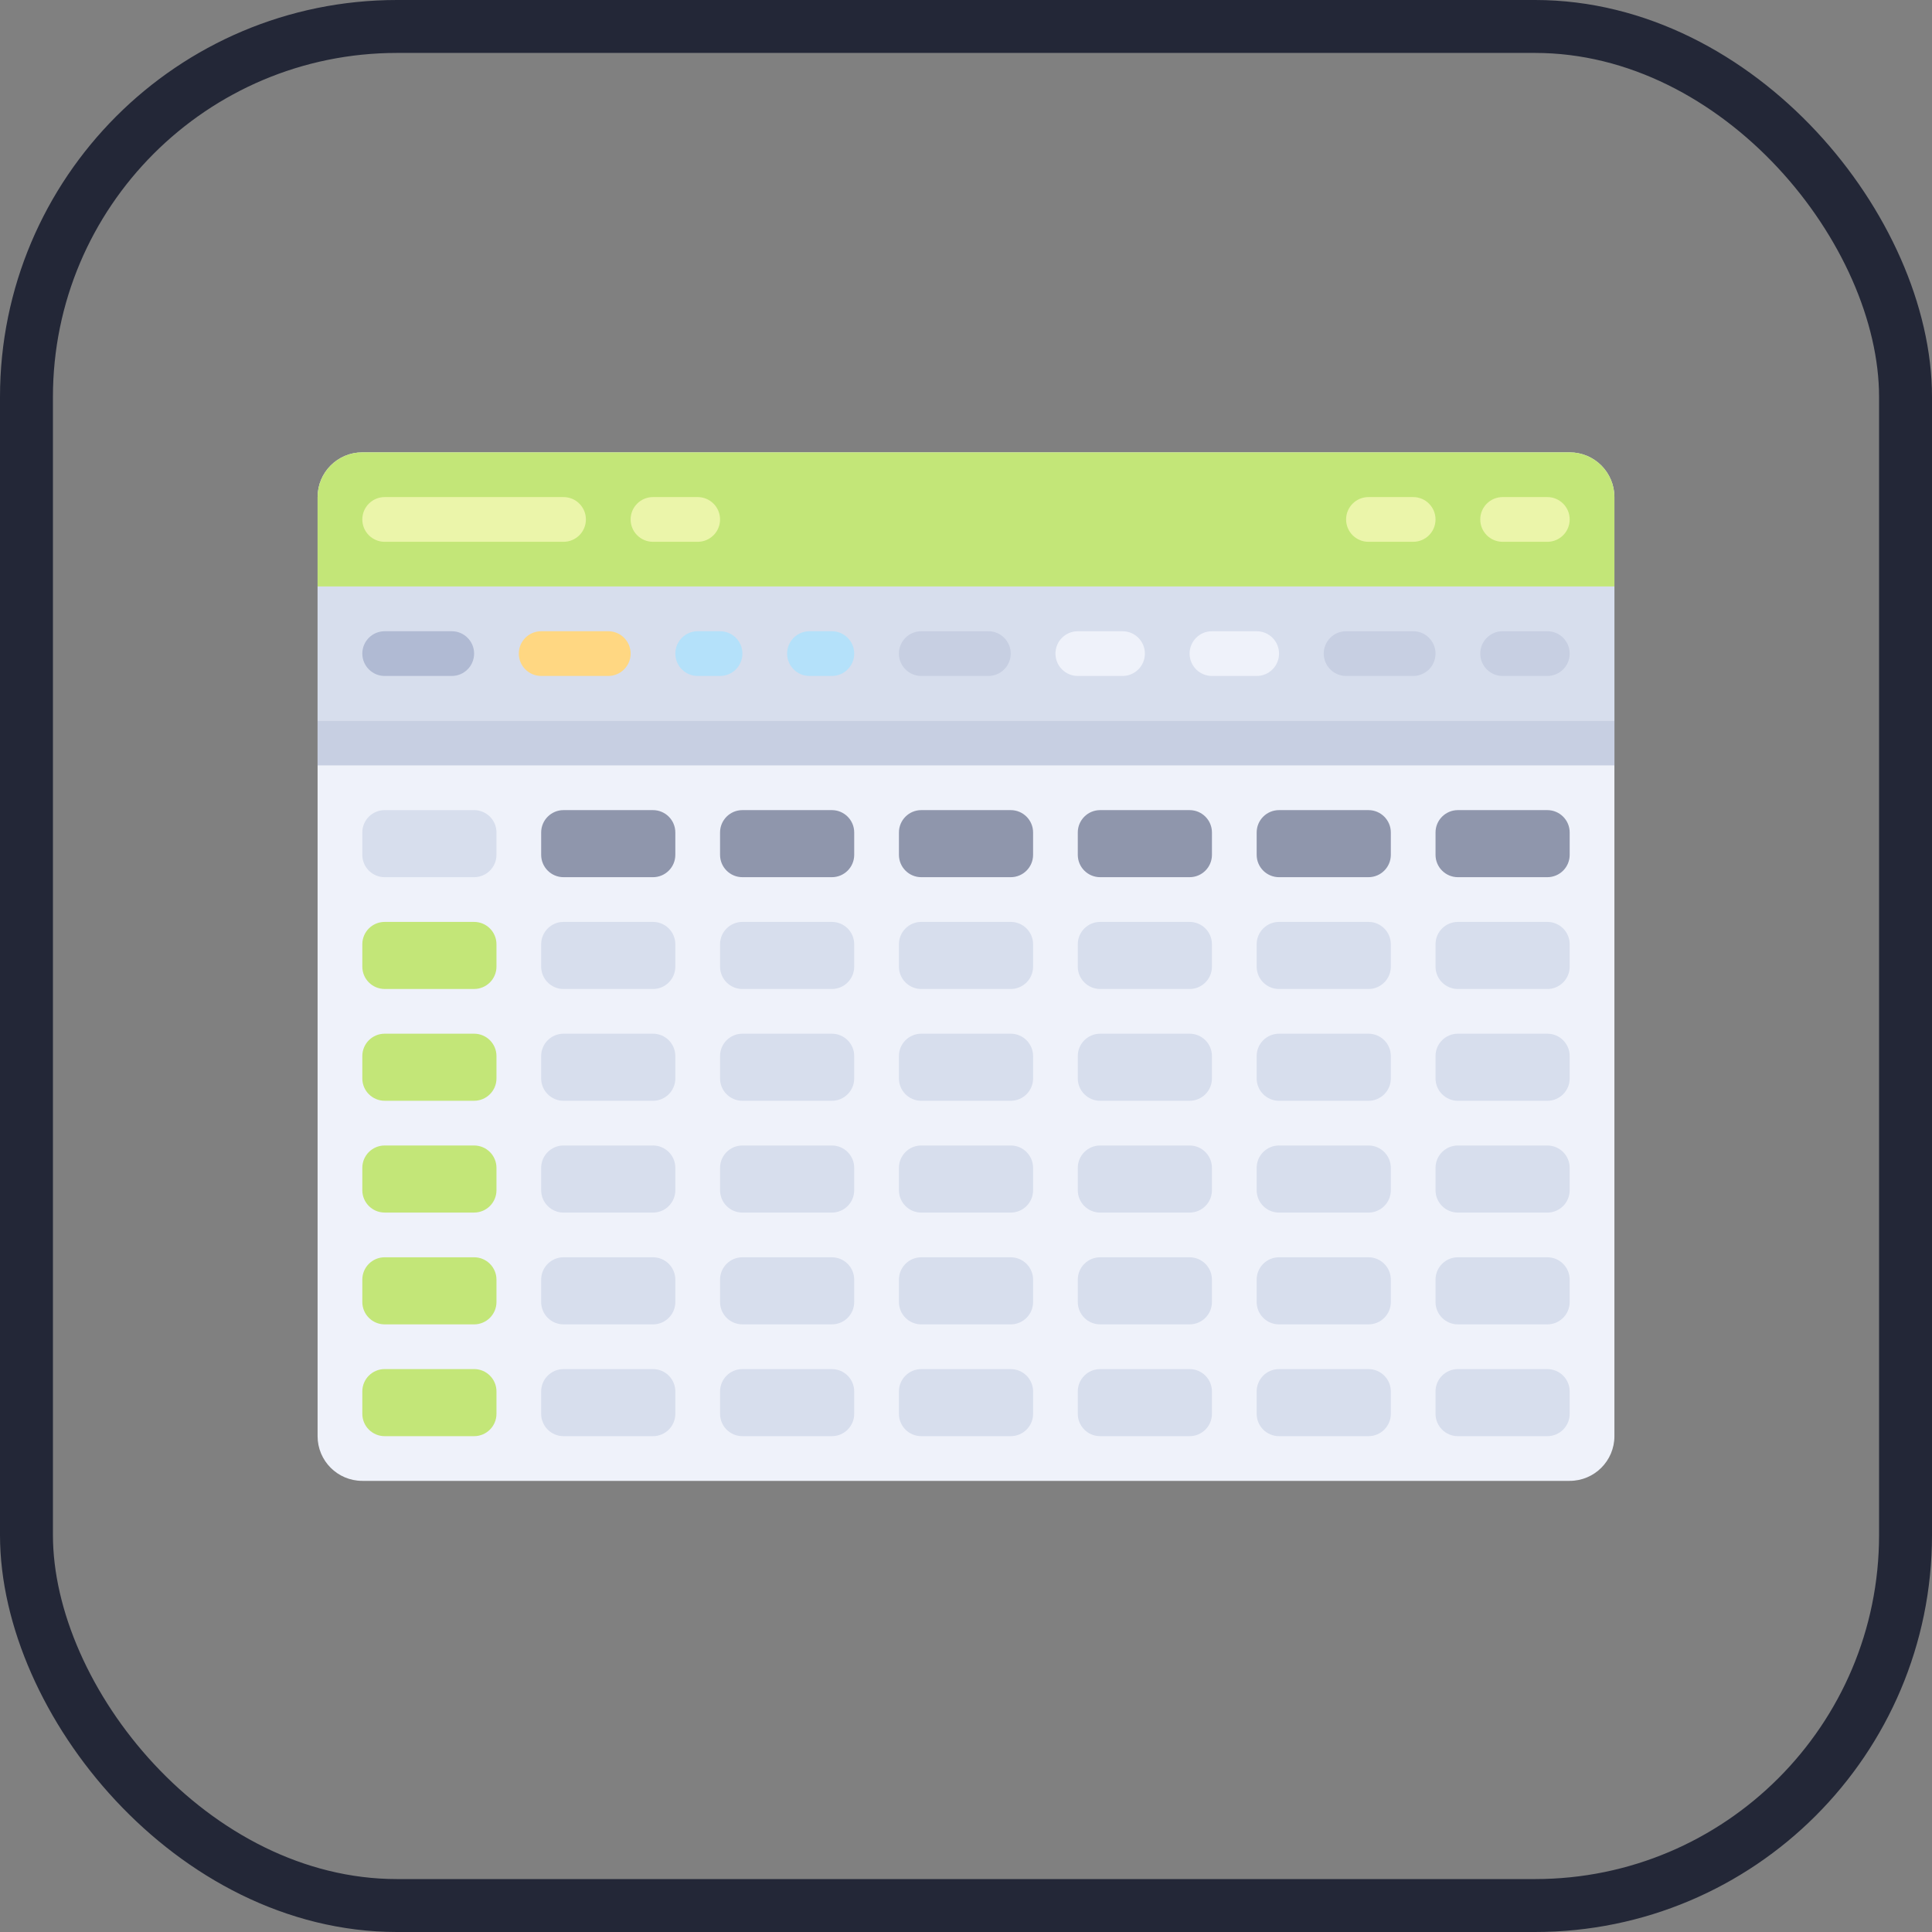 <?xml version="1.0" encoding="UTF-8"?>
<svg width="73px" height="73px" viewBox="0 0 73 73" version="1.1" xmlns="http://www.w3.org/2000/svg" xmlns:xlink="http://www.w3.org/1999/xlink">
    <rect x="0" y="0" width="73" height="73" fill="#808080" stroke="none"/>
    <!-- Generator: Sketch 51.3 (57544) - http://www.bohemiancoding.com/sketch -->
    <title>algorithms-and-datastructures/datastructures/hash-tables</title>
    <desc>Created with Sketch.</desc>
    <defs>
        <rect id="path-1" x="0" y="0" width="69" height="69" rx="14"></rect>
    </defs>
    <g id="algorithms-and-datastructures/datastructures/hash-tables" stroke="none" stroke-width="1" fill="none" fill-rule="evenodd">
        <g id="container" transform="translate(2, 2)">
            <mask id="mask-2" fill="white">
                <use xlink:href="#path-1"></use>
            </mask>
            <rect stroke="#232737" stroke-width="2" x="-1" y="-1" width="71" height="71" rx="14"></rect>
        </g>
        <g id="stats" transform="translate(12, 17)" fill-rule="nonzero">
            <path d="M47.31,38.954 L1.69,38.954 C0.756,38.954 0,38.198 0,37.265 L0,1.782 C0,0.849 0.756,0.092 1.69,0.092 L47.31,0.092 C48.244,0.092 49,0.849 49,1.782 L49,37.265 C49,38.198 48.243,38.954 47.31,38.954 Z" id="Shape" fill="#EFF2FA"></path>
            <path d="M0,5.161 L49,5.161 L49,1.782 C49,0.849 48.244,0.092 47.31,0.092 L1.69,0.092 C0.756,0.092 0,0.849 0,1.782 L0,5.161 Z" id="Shape" fill="#C3E678"></path>
            <g id="Group" transform="translate(1.627, 1.723)" fill="#EBF5AA">
                <path d="M7.666,1.749 L0.908,1.749 C0.441,1.749 0.063,1.371 0.063,0.904 C0.063,0.438 0.441,0.059 0.908,0.059 L7.666,0.059 C8.133,0.059 8.511,0.438 8.511,0.904 C8.511,1.371 8.133,1.749 7.666,1.749 Z" id="Shape"></path>
                <path d="M12.735,1.749 L11.045,1.749 C10.579,1.749 10.201,1.371 10.201,0.904 C10.201,0.438 10.579,0.059 11.045,0.059 L12.735,0.059 C13.202,0.059 13.58,0.438 13.58,0.904 C13.58,1.371 13.202,1.749 12.735,1.749 Z" id="Shape"></path>
                <path d="M44.839,1.749 L43.149,1.749 C42.682,1.749 42.304,1.371 42.304,0.904 C42.304,0.438 42.682,0.059 43.149,0.059 L44.839,0.059 C45.305,0.059 45.683,0.438 45.683,0.904 C45.683,1.371 45.305,1.749 44.839,1.749 Z" id="Shape"></path>
                <path d="M39.77,1.749 L38.08,1.749 C37.613,1.749 37.235,1.371 37.235,0.904 C37.235,0.438 37.613,0.059 38.08,0.059 L39.77,0.059 C40.236,0.059 40.614,0.438 40.614,0.904 C40.614,1.371 40.236,1.749 39.77,1.749 Z" id="Shape"></path>
            </g>
            <rect id="Rectangle-path" fill="#D7DEED" x="0" y="5.161" width="49" height="5.069"></rect>
            <g id="Group" opacity="0.97" transform="translate(1.627, 6.795)" fill="#AFB9D2">
                <path d="M3.442,1.746 L0.908,1.746 C0.441,1.746 0.063,1.367 0.063,0.901 C0.063,0.434 0.441,0.056 0.908,0.056 L3.442,0.056 C3.909,0.056 4.287,0.434 4.287,0.901 C4.287,1.368 3.909,1.746 3.442,1.746 Z" id="Shape"></path>
            </g>
            <path d="M10.983,8.541 L8.448,8.541 C7.982,8.541 7.603,8.162 7.603,7.696 C7.603,7.229 7.982,6.851 8.448,6.851 L10.983,6.851 C11.449,6.851 11.828,7.229 11.828,7.696 C11.828,8.162 11.449,8.541 10.983,8.541 Z" id="Shape" fill="#FFD782"></path>
            <g id="Group" transform="translate(13.494, 6.795)" fill="#B4E1FA">
                <path d="M1.713,1.746 L0.868,1.746 C0.401,1.746 0.023,1.367 0.023,0.901 C0.023,0.434 0.401,0.056 0.868,0.056 L1.713,0.056 C2.179,0.056 2.558,0.434 2.558,0.901 C2.558,1.368 2.179,1.746 1.713,1.746 Z" id="Shape"></path>
                <path d="M5.937,1.746 L5.092,1.746 C4.625,1.746 4.247,1.367 4.247,0.901 C4.247,0.434 4.625,0.056 5.092,0.056 L5.937,0.056 C6.403,0.056 6.782,0.434 6.782,0.901 C6.782,1.368 6.403,1.746 5.937,1.746 Z" id="Shape"></path>
            </g>
            <path d="M25.345,8.541 L22.81,8.541 C22.344,8.541 21.965,8.162 21.965,7.696 C21.965,7.229 22.344,6.851 22.81,6.851 L25.345,6.851 C25.811,6.851 26.19,7.229 26.19,7.696 C26.19,8.162 25.811,8.541 25.345,8.541 Z" id="Shape" fill="#C7CFE2"></path>
            <g id="Group" transform="translate(27.85, 6.795)" fill="#EFF2FA">
                <path d="M2.564,1.746 L0.875,1.746 C0.408,1.746 0.03,1.367 0.03,0.901 C0.03,0.434 0.408,0.056 0.875,0.056 L2.564,0.056 C3.031,0.056 3.409,0.434 3.409,0.901 C3.409,1.368 3.031,1.746 2.564,1.746 Z" id="Shape"></path>
                <path d="M7.633,1.746 L5.944,1.746 C5.477,1.746 5.099,1.367 5.099,0.901 C5.099,0.434 5.477,0.056 5.944,0.056 L7.633,0.056 C8.1,0.056 8.478,0.434 8.478,0.901 C8.478,1.368 8.1,1.746 7.633,1.746 Z" id="Shape"></path>
            </g>
            <g id="Group" transform="translate(0, 6.795)" fill="#C7CFE2">
                <path d="M41.397,1.746 L38.862,1.746 C38.396,1.746 38.017,1.367 38.017,0.901 C38.017,0.434 38.396,0.056 38.862,0.056 L41.397,0.056 C41.863,0.056 42.241,0.434 42.241,0.901 C42.241,1.368 41.863,1.746 41.397,1.746 Z" id="Shape"></path>
                <path d="M46.465,1.746 L44.776,1.746 C44.309,1.746 43.931,1.367 43.931,0.901 C43.931,0.434 44.309,0.056 44.776,0.056 L46.465,0.056 C46.932,0.056 47.31,0.434 47.31,0.901 C47.31,1.368 46.932,1.746 46.465,1.746 Z" id="Shape"></path>
                <rect id="Rectangle-path" x="0" y="3.435" width="49" height="1.69"></rect>
            </g>
            <g id="Group" transform="translate(8.422, 13.59)" fill="#8F96AC">
                <path d="M17.768,2.554 L14.388,2.554 C13.922,2.554 13.544,2.176 13.544,1.709 L13.544,0.865 C13.544,0.398 13.922,0.02 14.388,0.02 L17.768,0.02 C18.234,0.02 18.613,0.398 18.613,0.865 L18.613,1.709 C18.613,2.176 18.234,2.554 17.768,2.554 Z" id="Shape"></path>
                <path d="M4.251,2.554 L0.871,2.554 C0.405,2.554 0.026,2.176 0.026,1.709 L0.026,0.865 C0.026,0.398 0.405,0.02 0.871,0.02 L4.251,0.02 C4.717,0.02 5.095,0.398 5.095,0.865 L5.095,1.709 C5.095,2.176 4.717,2.554 4.251,2.554 Z" id="Shape"></path>
            </g>
            <path d="M5.914,16.144 L2.535,16.144 C2.068,16.144 1.69,15.766 1.69,15.299 L1.69,14.454 C1.69,13.988 2.068,13.61 2.535,13.61 L5.914,13.61 C6.38,13.61 6.759,13.988 6.759,14.454 L6.759,15.299 C6.759,15.766 6.38,16.144 5.914,16.144 Z" id="Shape" fill="#D7DEED"></path>
            <g id="Group" transform="translate(15.121, 13.59)" fill="#8F96AC">
                <path d="M4.31,2.554 L0.931,2.554 C0.464,2.554 0.086,2.176 0.086,1.709 L0.086,0.865 C0.086,0.398 0.464,0.02 0.931,0.02 L4.31,0.02 C4.776,0.02 5.155,0.398 5.155,0.865 L5.155,1.709 C5.155,2.176 4.777,2.554 4.31,2.554 Z" id="Shape"></path>
                <path d="M24.586,2.554 L21.207,2.554 C20.74,2.554 20.362,2.176 20.362,1.709 L20.362,0.865 C20.362,0.398 20.74,0.02 21.207,0.02 L24.586,0.02 C25.052,0.02 25.431,0.398 25.431,0.865 L25.431,1.709 C25.431,2.176 25.052,2.554 24.586,2.554 Z" id="Shape"></path>
                <path d="M17.827,2.554 L14.448,2.554 C13.981,2.554 13.603,2.176 13.603,1.709 L13.603,0.865 C13.603,0.398 13.981,0.02 14.448,0.02 L17.827,0.02 C18.294,0.02 18.672,0.398 18.672,0.865 L18.672,1.709 C18.672,2.176 18.294,2.554 17.827,2.554 Z" id="Shape"></path>
                <path d="M31.344,2.554 L27.965,2.554 C27.499,2.554 27.12,2.176 27.12,1.709 L27.12,0.865 C27.12,0.398 27.499,0.02 27.965,0.02 L31.344,0.02 C31.811,0.02 32.189,0.398 32.189,0.865 L32.189,1.709 C32.189,2.176 31.811,2.554 31.344,2.554 Z" id="Shape"></path>
            </g>
            <g id="Group" transform="translate(8.422, 17.801)" fill="#D7DEED">
                <path d="M17.768,2.568 L14.388,2.568 C13.922,2.568 13.544,2.189 13.544,1.723 L13.544,0.878 C13.544,0.411 13.922,0.033 14.388,0.033 L17.768,0.033 C18.234,0.033 18.613,0.411 18.613,0.878 L18.613,1.723 C18.613,2.189 18.234,2.568 17.768,2.568 Z" id="Shape"></path>
                <path d="M4.251,2.568 L0.871,2.568 C0.405,2.568 0.026,2.189 0.026,1.723 L0.026,0.878 C0.026,0.411 0.405,0.033 0.871,0.033 L4.251,0.033 C4.717,0.033 5.095,0.411 5.095,0.878 L5.095,1.723 C5.095,2.189 4.717,2.568 4.251,2.568 Z" id="Shape"></path>
            </g>
            <path d="M5.914,20.368 L2.535,20.368 C2.068,20.368 1.69,19.99 1.69,19.523 L1.69,18.679 C1.69,18.212 2.068,17.834 2.535,17.834 L5.914,17.834 C6.38,17.834 6.759,18.212 6.759,18.679 L6.759,19.523 C6.759,19.99 6.38,20.368 5.914,20.368 Z" id="Shape" fill="#C3E678"></path>
            <g id="Group" transform="translate(8.422, 17.801)" fill="#D7DEED">
                <path d="M11.009,2.568 L7.63,2.568 C7.163,2.568 6.785,2.189 6.785,1.723 L6.785,0.878 C6.785,0.411 7.163,0.033 7.63,0.033 L11.009,0.033 C11.476,0.033 11.854,0.411 11.854,0.878 L11.854,1.723 C11.854,2.189 11.476,2.568 11.009,2.568 Z" id="Shape"></path>
                <path d="M31.285,2.568 L27.906,2.568 C27.439,2.568 27.061,2.189 27.061,1.723 L27.061,0.878 C27.061,0.411 27.439,0.033 27.906,0.033 L31.285,0.033 C31.752,0.033 32.13,0.411 32.13,0.878 L32.13,1.723 C32.13,2.189 31.752,2.568 31.285,2.568 Z" id="Shape"></path>
                <path d="M24.526,2.568 L21.147,2.568 C20.681,2.568 20.302,2.189 20.302,1.723 L20.302,0.878 C20.302,0.411 20.681,0.033 21.147,0.033 L24.526,0.033 C24.993,0.033 25.371,0.411 25.371,0.878 L25.371,1.723 C25.371,2.189 24.993,2.568 24.526,2.568 Z" id="Shape"></path>
                <path d="M38.044,2.568 L34.664,2.568 C34.198,2.568 33.819,2.189 33.819,1.723 L33.819,0.878 C33.819,0.411 34.198,0.033 34.664,0.033 L38.044,0.033 C38.51,0.033 38.888,0.411 38.888,0.878 L38.888,1.723 C38.888,2.189 38.51,2.568 38.044,2.568 Z" id="Shape"></path>
                <path d="M17.768,6.792 L14.388,6.792 C13.922,6.792 13.544,6.413 13.544,5.947 L13.544,5.102 C13.544,4.635 13.922,4.257 14.388,4.257 L17.768,4.257 C18.234,4.257 18.613,4.635 18.613,5.102 L18.613,5.947 C18.613,6.413 18.234,6.792 17.768,6.792 Z" id="Shape"></path>
                <path d="M4.251,6.792 L0.871,6.792 C0.405,6.792 0.026,6.413 0.026,5.947 L0.026,5.102 C0.026,4.635 0.405,4.257 0.871,4.257 L4.251,4.257 C4.717,4.257 5.095,4.635 5.095,5.102 L5.095,5.947 C5.095,6.413 4.717,6.792 4.251,6.792 Z" id="Shape"></path>
            </g>
            <path d="M5.914,24.592 L2.535,24.592 C2.068,24.592 1.69,24.214 1.69,23.748 L1.69,22.903 C1.69,22.436 2.068,22.058 2.535,22.058 L5.914,22.058 C6.38,22.058 6.759,22.436 6.759,22.903 L6.759,23.748 C6.759,24.214 6.38,24.592 5.914,24.592 Z" id="Shape" fill="#C3E678"></path>
            <g id="Group" transform="translate(8.422, 22.012)" fill="#D7DEED">
                <path d="M11.009,2.581 L7.63,2.581 C7.163,2.581 6.785,2.202 6.785,1.736 L6.785,0.891 C6.785,0.424 7.163,0.046 7.63,0.046 L11.009,0.046 C11.476,0.046 11.854,0.424 11.854,0.891 L11.854,1.736 C11.854,2.202 11.476,2.581 11.009,2.581 Z" id="Shape"></path>
                <path d="M31.285,2.581 L27.906,2.581 C27.439,2.581 27.061,2.202 27.061,1.736 L27.061,0.891 C27.061,0.424 27.439,0.046 27.906,0.046 L31.285,0.046 C31.752,0.046 32.13,0.424 32.13,0.891 L32.13,1.736 C32.13,2.202 31.752,2.581 31.285,2.581 Z" id="Shape"></path>
                <path d="M24.526,2.581 L21.147,2.581 C20.681,2.581 20.302,2.202 20.302,1.736 L20.302,0.891 C20.302,0.424 20.681,0.046 21.147,0.046 L24.526,0.046 C24.993,0.046 25.371,0.424 25.371,0.891 L25.371,1.736 C25.371,2.202 24.993,2.581 24.526,2.581 Z" id="Shape"></path>
                <path d="M38.044,2.581 L34.664,2.581 C34.198,2.581 33.819,2.202 33.819,1.736 L33.819,0.891 C33.819,0.424 34.198,0.046 34.664,0.046 L38.044,0.046 C38.51,0.046 38.888,0.424 38.888,0.891 L38.888,1.736 C38.888,2.202 38.51,2.581 38.044,2.581 Z" id="Shape"></path>
                <path d="M17.768,6.805 L14.388,6.805 C13.922,6.805 13.544,6.426 13.544,5.96 L13.544,5.115 C13.544,4.648 13.922,4.27 14.388,4.27 L17.768,4.27 C18.234,4.27 18.613,4.648 18.613,5.115 L18.613,5.96 C18.613,6.427 18.234,6.805 17.768,6.805 Z" id="Shape"></path>
                <path d="M4.251,6.805 L0.871,6.805 C0.405,6.805 0.026,6.426 0.026,5.96 L0.026,5.115 C0.026,4.648 0.405,4.27 0.871,4.27 L4.251,4.27 C4.717,4.27 5.095,4.648 5.095,5.115 L5.095,5.96 C5.095,6.427 4.717,6.805 4.251,6.805 Z" id="Shape"></path>
            </g>
            <path d="M5.914,28.816 L2.535,28.816 C2.068,28.816 1.69,28.438 1.69,27.972 L1.69,27.127 C1.69,26.66 2.068,26.282 2.535,26.282 L5.914,26.282 C6.38,26.282 6.759,26.66 6.759,27.127 L6.759,27.972 C6.759,28.438 6.38,28.816 5.914,28.816 Z" id="Shape" fill="#C3E678"></path>
            <g id="Group" transform="translate(8.422, 26.223)" fill="#D7DEED">
                <path d="M11.009,2.594 L7.63,2.594 C7.163,2.594 6.785,2.216 6.785,1.749 L6.785,0.904 C6.785,0.438 7.163,0.059 7.63,0.059 L11.009,0.059 C11.476,0.059 11.854,0.438 11.854,0.904 L11.854,1.749 C11.854,2.216 11.476,2.594 11.009,2.594 Z" id="Shape"></path>
                <path d="M31.285,2.594 L27.906,2.594 C27.439,2.594 27.061,2.216 27.061,1.749 L27.061,0.904 C27.061,0.438 27.439,0.059 27.906,0.059 L31.285,0.059 C31.752,0.059 32.13,0.438 32.13,0.904 L32.13,1.749 C32.13,2.216 31.752,2.594 31.285,2.594 Z" id="Shape"></path>
                <path d="M24.526,2.594 L21.147,2.594 C20.681,2.594 20.302,2.216 20.302,1.749 L20.302,0.904 C20.302,0.438 20.681,0.059 21.147,0.059 L24.526,0.059 C24.993,0.059 25.371,0.438 25.371,0.904 L25.371,1.749 C25.371,2.216 24.993,2.594 24.526,2.594 Z" id="Shape"></path>
                <path d="M38.044,2.594 L34.664,2.594 C34.198,2.594 33.819,2.216 33.819,1.749 L33.819,0.904 C33.819,0.438 34.198,0.059 34.664,0.059 L38.044,0.059 C38.51,0.059 38.888,0.438 38.888,0.904 L38.888,1.749 C38.888,2.216 38.51,2.594 38.044,2.594 Z" id="Shape"></path>
                <path d="M17.768,6.818 L14.388,6.818 C13.922,6.818 13.544,6.44 13.544,5.973 L13.544,5.128 C13.544,4.662 13.922,4.283 14.388,4.283 L17.768,4.283 C18.234,4.283 18.613,4.662 18.613,5.128 L18.613,5.973 C18.613,6.44 18.234,6.818 17.768,6.818 Z" id="Shape"></path>
                <path d="M4.251,6.818 L0.871,6.818 C0.405,6.818 0.026,6.44 0.026,5.973 L0.026,5.128 C0.026,4.662 0.405,4.283 0.871,4.283 L4.251,4.283 C4.717,4.283 5.095,4.662 5.095,5.128 L5.095,5.973 C5.095,6.44 4.717,6.818 4.251,6.818 Z" id="Shape"></path>
            </g>
            <path d="M5.914,33.041 L2.535,33.041 C2.068,33.041 1.69,32.662 1.69,32.196 L1.69,31.351 C1.69,30.884 2.068,30.506 2.535,30.506 L5.914,30.506 C6.38,30.506 6.759,30.884 6.759,31.351 L6.759,32.196 C6.759,32.662 6.38,33.041 5.914,33.041 Z" id="Shape" fill="#C3E678"></path>
            <g id="Group" transform="translate(8.422, 30.434)" fill="#D7DEED">
                <path d="M11.009,2.607 L7.63,2.607 C7.163,2.607 6.785,2.229 6.785,1.762 L6.785,0.917 C6.785,0.451 7.163,0.072 7.63,0.072 L11.009,0.072 C11.476,0.072 11.854,0.451 11.854,0.917 L11.854,1.762 C11.854,2.229 11.476,2.607 11.009,2.607 Z" id="Shape"></path>
                <path d="M31.285,2.607 L27.906,2.607 C27.439,2.607 27.061,2.229 27.061,1.762 L27.061,0.917 C27.061,0.451 27.439,0.072 27.906,0.072 L31.285,0.072 C31.752,0.072 32.13,0.451 32.13,0.917 L32.13,1.762 C32.13,2.229 31.752,2.607 31.285,2.607 Z" id="Shape"></path>
                <path d="M24.526,2.607 L21.147,2.607 C20.681,2.607 20.302,2.229 20.302,1.762 L20.302,0.917 C20.302,0.451 20.681,0.072 21.147,0.072 L24.526,0.072 C24.993,0.072 25.371,0.451 25.371,0.917 L25.371,1.762 C25.371,2.229 24.993,2.607 24.526,2.607 Z" id="Shape"></path>
                <path d="M38.044,2.607 L34.664,2.607 C34.198,2.607 33.819,2.229 33.819,1.762 L33.819,0.917 C33.819,0.451 34.198,0.072 34.664,0.072 L38.044,0.072 C38.51,0.072 38.888,0.451 38.888,0.917 L38.888,1.762 C38.888,2.229 38.51,2.607 38.044,2.607 Z" id="Shape"></path>
                <path d="M17.768,6.831 L14.388,6.831 C13.922,6.831 13.544,6.453 13.544,5.986 L13.544,5.141 C13.544,4.675 13.922,4.297 14.388,4.297 L17.768,4.297 C18.234,4.297 18.613,4.675 18.613,5.141 L18.613,5.986 C18.613,6.453 18.234,6.831 17.768,6.831 Z" id="Shape"></path>
                <path d="M4.251,6.831 L0.871,6.831 C0.405,6.831 0.026,6.453 0.026,5.986 L0.026,5.141 C0.026,4.675 0.405,4.297 0.871,4.297 L4.251,4.297 C4.717,4.297 5.095,4.675 5.095,5.141 L5.095,5.986 C5.095,6.453 4.717,6.831 4.251,6.831 Z" id="Shape"></path>
            </g>
            <path d="M5.914,37.265 L2.535,37.265 C2.068,37.265 1.69,36.886 1.69,36.42 L1.69,35.575 C1.69,35.108 2.068,34.73 2.535,34.73 L5.914,34.73 C6.38,34.73 6.759,35.108 6.759,35.575 L6.759,36.42 C6.759,36.887 6.38,37.265 5.914,37.265 Z" id="Shape" fill="#C3E678"></path>
            <g id="Group" transform="translate(15.121, 34.645)" fill="#D7DEED">
                <path d="M4.31,2.62 L0.931,2.62 C0.464,2.62 0.086,2.242 0.086,1.775 L0.086,0.931 C0.086,0.464 0.464,0.086 0.931,0.086 L4.31,0.086 C4.776,0.086 5.155,0.464 5.155,0.931 L5.155,1.775 C5.155,2.242 4.777,2.62 4.31,2.62 Z" id="Shape"></path>
                <path d="M24.586,2.62 L21.207,2.62 C20.74,2.62 20.362,2.242 20.362,1.775 L20.362,0.931 C20.362,0.464 20.74,0.086 21.207,0.086 L24.586,0.086 C25.052,0.086 25.431,0.464 25.431,0.931 L25.431,1.775 C25.431,2.242 25.052,2.62 24.586,2.62 Z" id="Shape"></path>
                <path d="M17.827,2.62 L14.448,2.62 C13.981,2.62 13.603,2.242 13.603,1.775 L13.603,0.931 C13.603,0.464 13.981,0.086 14.448,0.086 L17.827,0.086 C18.294,0.086 18.672,0.464 18.672,0.931 L18.672,1.775 C18.672,2.242 18.294,2.62 17.827,2.62 Z" id="Shape"></path>
                <path d="M31.344,2.62 L27.965,2.62 C27.499,2.62 27.12,2.242 27.12,1.775 L27.12,0.931 C27.12,0.464 27.499,0.086 27.965,0.086 L31.344,0.086 C31.811,0.086 32.189,0.464 32.189,0.931 L32.189,1.775 C32.189,2.242 31.811,2.62 31.344,2.62 Z" id="Shape"></path>
            </g>
        </g>
    </g>
</svg>
